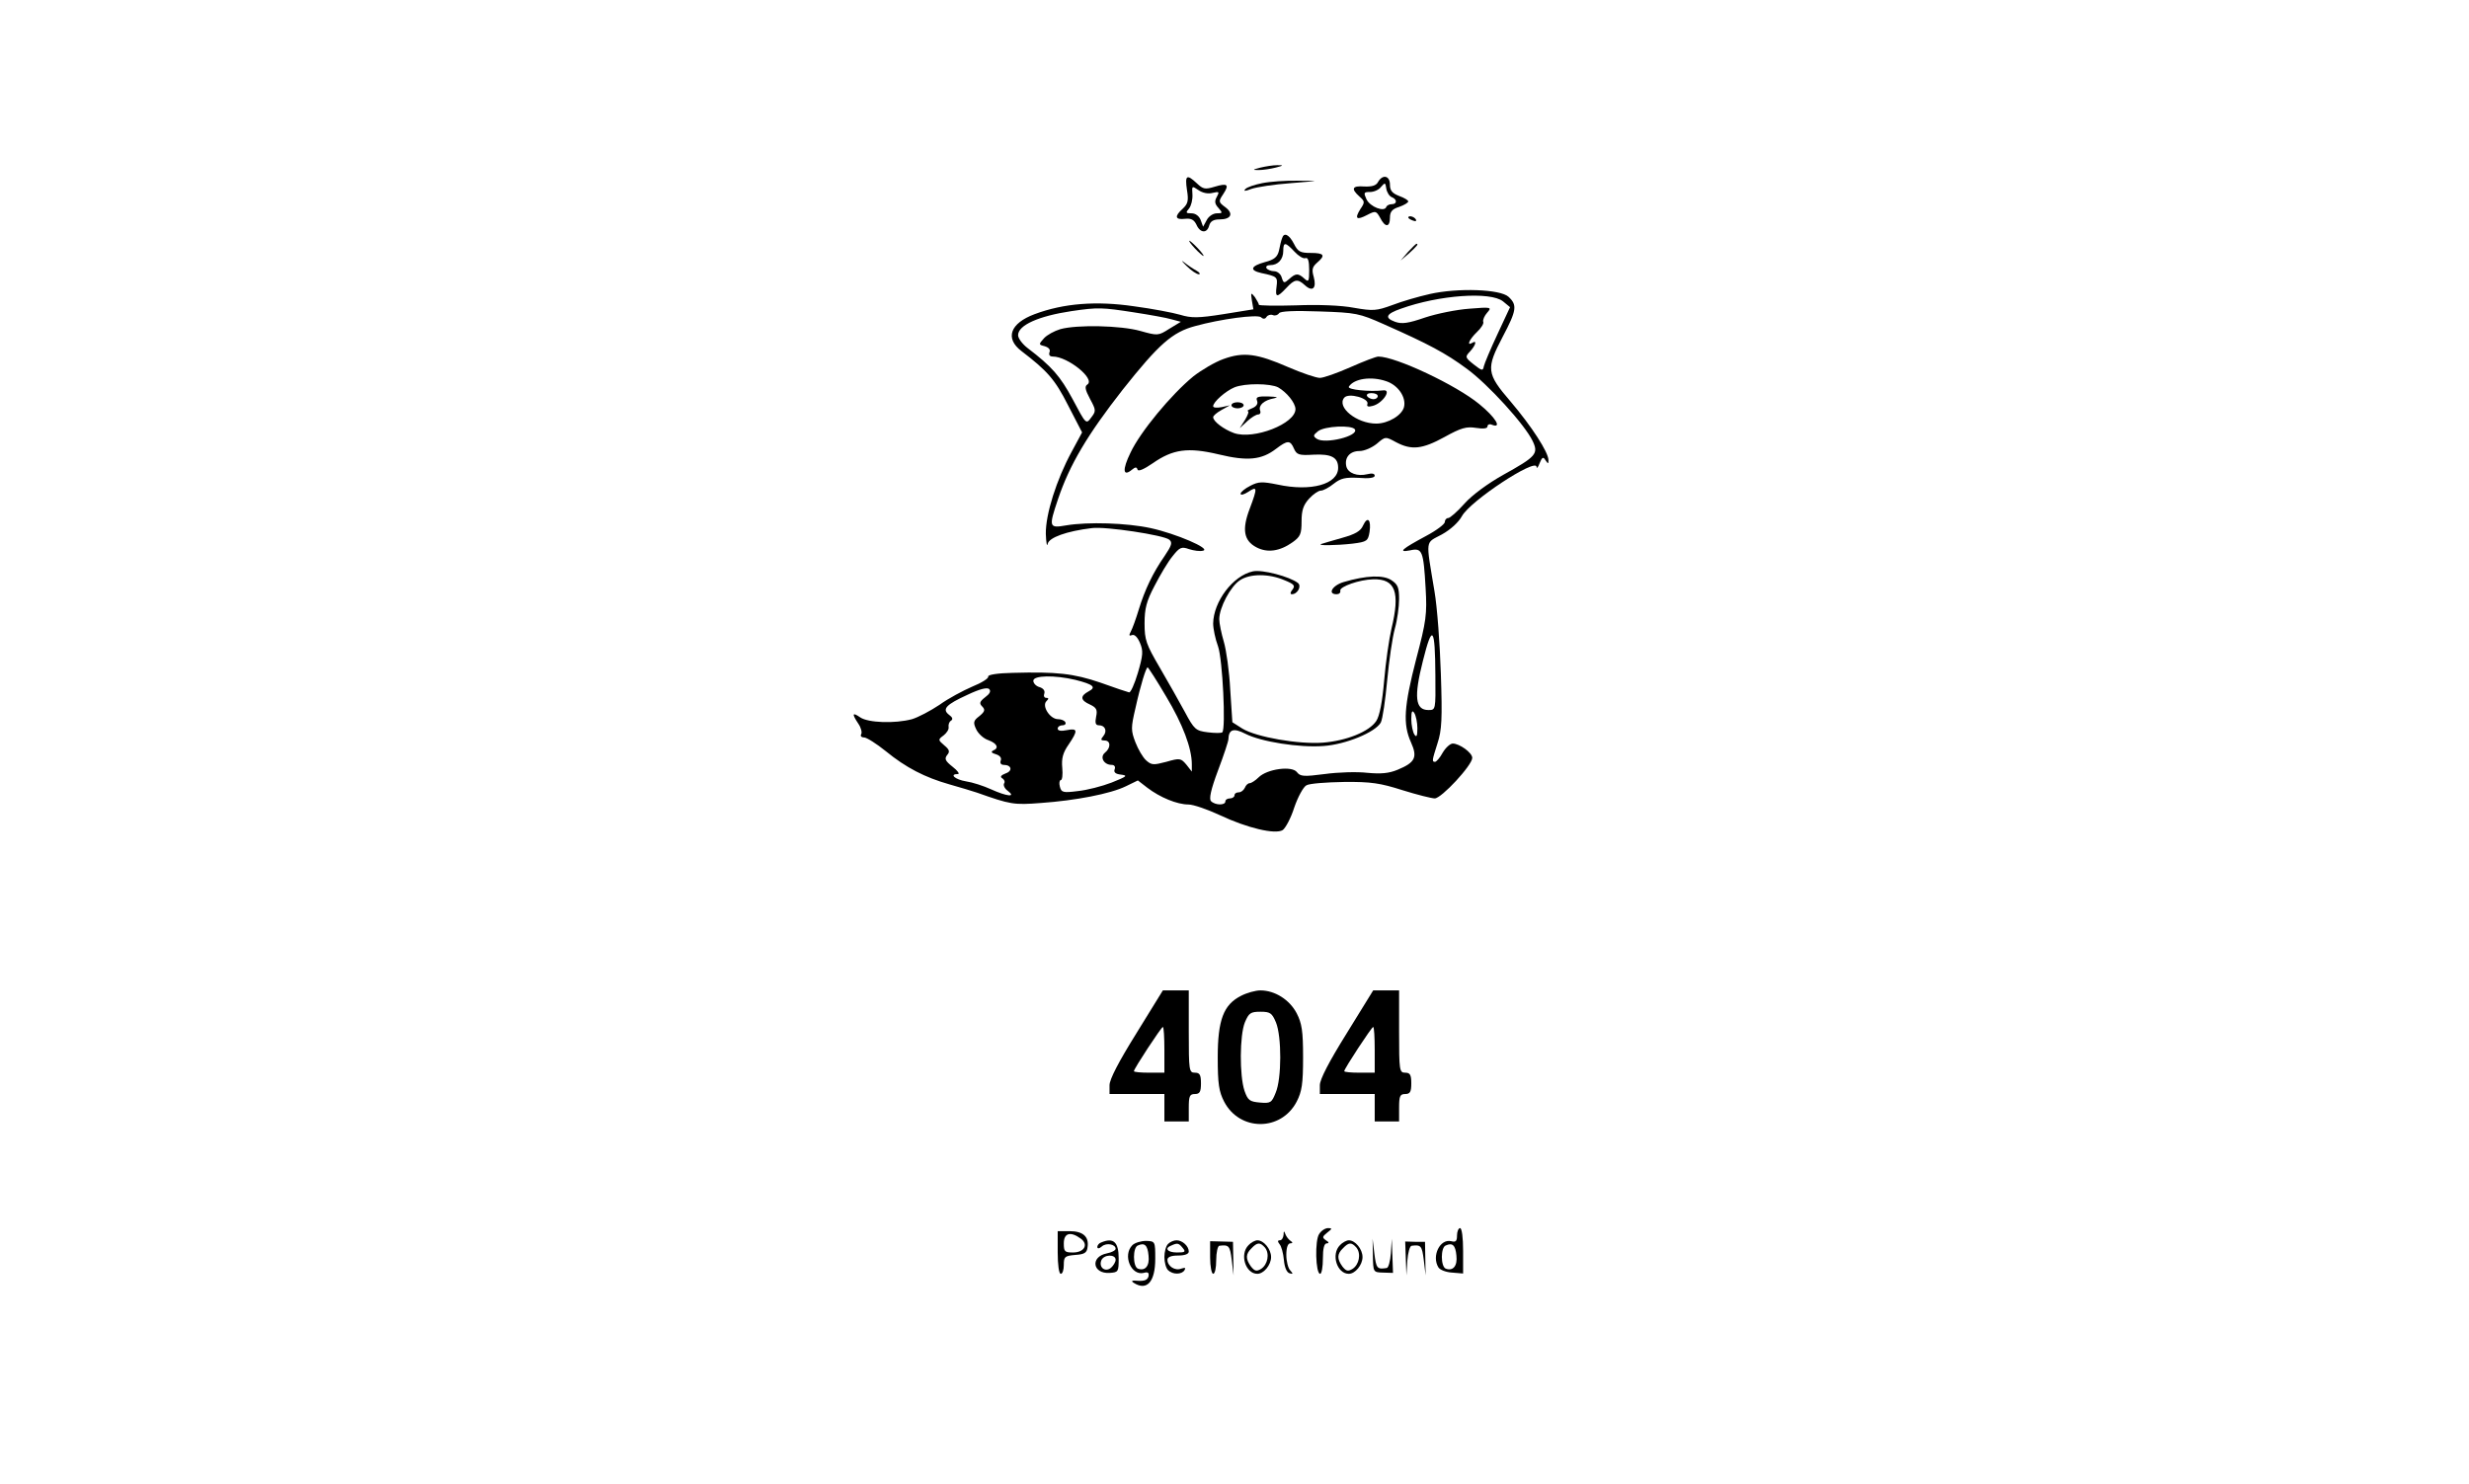 <?xml version="1.0" standalone="no"?>
<!DOCTYPE svg PUBLIC "-//W3C//DTD SVG 20010904//EN"
 "http://www.w3.org/TR/2001/REC-SVG-20010904/DTD/svg10.dtd">
<svg version="1.0" xmlns="http://www.w3.org/2000/svg"
 width="810pt" height="487pt" viewBox="0 0 810 487"
 preserveAspectRatio="xMidYMid meet">

<g transform="translate(0,487) scale(0.1,-0.1)"
fill="#000000" stroke="none">
<path d="M4135 4320 c-27 -7 -27 -8 -5 -8 14 0 39 4 55 8 27 7 27 8 5 8 -14 0
-38 -4 -55 -8z"/>
<path d="M3894 4247 c6 -36 3 -46 -14 -62 -28 -25 -25 -37 8 -33 20 2 29 -3
37 -19 12 -28 35 -30 42 -3 4 14 14 20 34 20 38 0 47 19 19 40 -23 17 -23 19
-7 43 21 32 14 37 -29 24 -30 -9 -37 -8 -57 11 -34 32 -40 27 -33 -21z m84
-10 c22 5 23 4 14 -13 -8 -14 -7 -23 5 -36 15 -17 14 -18 -5 -18 -12 0 -27
-10 -33 -22 l-12 -22 -8 22 c-5 13 -17 22 -30 22 -19 0 -20 2 -8 16 7 9 12 29
11 46 -2 28 -2 29 20 14 13 -9 31 -13 46 -9z"/>
<path d="M4521 4273 c-6 -12 -20 -16 -45 -15 -40 3 -45 -7 -16 -33 18 -16 18
-19 3 -41 -20 -32 -13 -38 23 -19 27 14 29 13 42 -10 16 -32 32 -32 32 1 0 19
7 28 30 35 17 6 30 14 30 18 0 4 -13 12 -30 18 -23 9 -30 18 -30 37 0 30 -24
35 -39 9z m45 -50 c18 -7 18 -23 0 -23 -8 0 -16 -4 -18 -9 -6 -18 -53 0 -65
25 -10 22 -9 24 12 24 12 0 29 7 36 17 13 15 14 14 17 -6 2 -12 10 -25 18 -28z"/>
<path d="M4141 4269 c-25 -5 -49 -13 -55 -19 -8 -8 -1 -8 19 0 17 6 75 15 130
19 98 8 98 8 25 8 -41 1 -95 -3 -119 -8z"/>
<path d="M4620 4156 c0 -2 7 -7 16 -10 8 -3 12 -2 9 4 -6 10 -25 14 -25 6z"/>
<path d="M4206 4088 c-3 -7 -7 -25 -10 -40 -5 -21 -15 -30 -46 -38 -47 -13
-52 -27 -12 -36 52 -11 54 -13 50 -44 -5 -37 1 -38 32 -5 27 29 37 31 61 9 25
-23 39 -10 29 27 -7 24 -5 33 11 47 28 24 24 32 -21 32 -34 0 -42 4 -55 30
-16 31 -33 39 -39 18z m41 -44 c13 -14 29 -24 36 -21 8 3 12 -9 12 -39 0 -38
-2 -41 -16 -28 -20 18 -28 18 -50 -2 -16 -14 -18 -14 -24 5 -3 12 -15 21 -25
21 -10 0 -22 5 -25 10 -3 6 2 10 12 10 26 0 43 19 43 47 0 30 7 29 37 -3z"/>
<path d="M3920 4055 c13 -14 26 -25 28 -25 3 0 -5 11 -18 25 -13 14 -26 25
-28 25 -3 0 5 -11 18 -25z"/>
<path d="M4619 4043 l-24 -28 28 24 c25 23 32 31 24 31 -2 0 -14 -12 -28 -27z"/>
<path d="M3892 3998 c16 -16 34 -28 41 -28 6 0 3 6 -8 12 -11 6 -29 18 -40 27
-12 9 -8 4 7 -11z"/>
<path d="M4690 3905 c-36 -8 -91 -24 -122 -36 -52 -19 -63 -20 -126 -9 -41 8
-118 11 -190 8 -67 -2 -122 -1 -122 2 0 3 -6 14 -13 25 -13 16 -14 16 -10 -11
l5 -29 -99 -16 c-82 -13 -105 -13 -141 -2 -24 7 -92 20 -152 28 -123 18 -230
10 -326 -26 -80 -30 -98 -79 -43 -121 85 -65 110 -93 153 -178 l46 -89 -34
-63 c-50 -92 -86 -206 -85 -270 1 -29 4 -44 6 -33 4 21 62 42 145 52 45 6 236
-23 254 -38 11 -9 8 -19 -15 -53 -39 -56 -65 -111 -85 -176 -9 -30 -21 -63
-26 -72 -7 -13 -6 -16 4 -12 8 3 18 -7 26 -26 11 -26 10 -40 -7 -98 -11 -37
-24 -66 -29 -64 -5 1 -47 15 -94 32 -88 30 -144 36 -288 32 -49 -1 -81 -6 -80
-12 2 -6 -22 -21 -52 -33 -30 -13 -79 -39 -108 -60 -30 -20 -70 -41 -90 -47
-56 -15 -144 -12 -170 6 -26 18 -28 12 -6 -21 9 -13 13 -29 9 -35 -3 -5 1 -10
10 -10 8 0 40 -20 71 -45 66 -54 128 -86 209 -109 33 -9 74 -22 90 -27 110
-39 121 -41 210 -34 113 8 228 30 279 55 l39 19 31 -24 c42 -32 98 -55 135
-55 16 0 62 -16 103 -35 89 -42 181 -64 206 -49 9 6 27 39 38 74 12 35 30 68
40 73 10 6 65 10 123 11 89 1 120 -4 192 -27 48 -15 96 -27 106 -27 22 0 123
109 123 133 0 17 -42 47 -64 47 -8 0 -23 -13 -33 -30 -9 -17 -21 -30 -25 -30
-11 0 -10 4 8 61 14 42 16 80 11 227 -3 97 -12 220 -21 272 -29 175 -31 156
24 186 29 16 55 40 66 60 27 50 243 192 245 162 0 -7 5 -2 10 12 8 20 12 22
19 10 9 -13 10 -13 10 0 0 26 -56 112 -124 192 -80 93 -81 108 -26 213 46 87
48 104 19 131 -27 25 -166 30 -259 9z m241 -24 l23 -19 -41 -88 c-23 -49 -43
-97 -45 -106 -3 -16 -6 -15 -33 6 -29 23 -29 25 -12 43 19 21 23 38 7 28 -20
-12 -9 12 15 35 14 13 24 29 21 34 -2 6 4 20 13 30 16 18 14 19 -59 13 -41 -3
-106 -16 -145 -29 -55 -19 -76 -22 -98 -14 -36 13 -30 26 19 43 125 45 294 57
335 24z m-1211 -36 c52 -8 108 -18 124 -23 l30 -8 -38 -23 c-36 -23 -38 -23
-95 -7 -64 18 -207 21 -262 6 -20 -6 -44 -19 -54 -30 -18 -20 -18 -21 2 -26
13 -4 20 -11 16 -20 -3 -9 1 -14 11 -14 49 0 141 -74 113 -92 -9 -6 -7 -17 9
-47 20 -37 20 -40 4 -61 -17 -23 -17 -23 -61 60 -41 76 -68 107 -148 168 -17
13 -31 32 -31 42 0 33 68 63 175 79 88 13 101 12 205 -4z m820 -39 c147 -65
203 -95 272 -146 70 -51 190 -183 216 -237 20 -42 12 -51 -96 -111 -50 -28
-102 -66 -127 -94 -24 -27 -48 -48 -54 -48 -6 0 -11 -6 -11 -13 0 -7 -28 -28
-62 -46 -78 -42 -94 -55 -52 -47 40 9 44 -1 51 -124 5 -86 2 -108 -31 -233
-40 -155 -44 -213 -17 -273 22 -49 14 -66 -44 -90 -29 -12 -55 -14 -99 -10
-34 4 -97 2 -140 -4 -69 -9 -80 -8 -91 6 -16 22 -98 11 -126 -17 -10 -10 -24
-19 -29 -19 -6 0 -13 -7 -16 -15 -4 -8 -12 -15 -20 -15 -8 0 -14 -4 -14 -10 0
-5 -7 -10 -15 -10 -8 0 -15 -4 -15 -10 0 -13 -33 -13 -47 1 -7 7 -1 37 23 101
19 50 34 96 34 102 1 33 17 38 56 18 51 -26 176 -46 256 -40 73 5 170 45 188
77 6 12 15 74 21 139 6 64 17 140 25 169 8 28 14 72 14 97 0 38 -4 48 -25 62
-27 18 -82 16 -157 -6 -37 -11 -54 -40 -23 -40 8 0 14 5 12 12 -2 13 63 36
108 37 73 2 89 -42 60 -162 -8 -34 -19 -111 -24 -170 -6 -70 -15 -117 -26
-133 -23 -35 -98 -65 -175 -71 -79 -6 -218 18 -264 46 l-33 21 -7 107 c-3 60
-13 130 -21 157 -8 27 -15 61 -15 74 0 38 37 108 68 128 33 22 95 22 146 0 32
-13 36 -18 26 -31 -7 -8 -8 -15 -2 -15 19 0 33 27 20 37 -27 21 -118 45 -148
38 -65 -14 -129 -99 -130 -171 0 -17 7 -51 16 -75 15 -42 26 -270 14 -282 -3
-3 -24 -3 -48 0 -39 5 -44 9 -75 67 -18 33 -55 99 -82 145 -45 77 -50 91 -50
145 0 49 6 73 33 124 18 35 44 79 59 97 23 29 29 32 54 23 16 -5 36 -8 46 -5
27 6 -89 56 -172 74 -78 17 -206 21 -277 9 -57 -10 -58 -6 -27 86 38 113 97
212 212 359 119 150 163 189 238 209 83 23 203 39 216 29 7 -7 14 -6 18 1 4 6
13 9 21 6 7 -3 16 0 20 6 4 7 50 9 133 6 120 -4 130 -6 211 -42z m169 -1153
c1 -113 1 -113 -23 -113 -43 0 -48 43 -18 161 31 124 40 113 41 -48z m-883
-69 c54 -90 84 -169 84 -222 l0 -24 -18 23 c-18 21 -21 22 -66 9 -42 -11 -48
-11 -66 5 -11 10 -26 36 -35 59 -15 39 -15 48 0 112 17 77 35 134 40 134 2 0
30 -43 61 -96z m-298 55 c59 -15 70 -24 43 -38 -28 -15 -27 -29 5 -43 21 -10
25 -17 20 -40 -4 -20 -2 -28 9 -28 21 0 28 -19 15 -35 -10 -12 -9 -15 4 -15
20 0 21 -24 1 -40 -18 -15 -3 -40 22 -40 9 0 13 -6 10 -14 -4 -10 2 -16 21
-18 23 -3 19 -6 -31 -26 -31 -12 -81 -25 -111 -28 -48 -6 -54 -5 -59 15 -3 11
-1 21 3 21 5 0 7 18 5 40 -3 31 2 50 21 77 31 46 30 54 -6 47 -19 -4 -30 -2
-30 5 0 6 7 11 16 11 8 0 12 5 9 10 -3 6 -14 10 -24 10 -26 0 -54 43 -38 59 8
8 8 11 -1 11 -6 0 -9 6 -6 14 3 9 -3 17 -15 21 -12 3 -21 13 -21 21 0 18 70
19 138 3z m-296 -57 c-18 -14 -20 -20 -10 -30 11 -11 9 -17 -9 -32 -20 -15
-21 -21 -10 -44 7 -14 24 -30 40 -35 29 -11 35 -26 15 -34 -8 -4 -5 -8 9 -12
13 -4 20 -12 16 -21 -3 -8 1 -14 10 -14 26 0 30 -20 6 -28 -15 -6 -19 -11 -11
-16 7 -4 10 -12 6 -17 -3 -6 2 -17 12 -24 29 -22 -2 -19 -55 5 -24 11 -61 23
-82 26 -36 6 -56 24 -26 24 6 0 -1 11 -18 24 -24 19 -27 26 -18 38 10 11 8 18
-9 32 -21 18 -21 19 -2 33 10 8 18 20 16 28 -1 7 2 17 8 20 7 5 5 11 -6 19
-25 19 -10 34 60 66 40 19 64 25 71 19 7 -7 2 -16 -13 -27z m1418 -102 c0 -26
-3 -31 -10 -20 -5 8 -10 31 -10 50 0 26 3 31 10 20 5 -8 10 -31 10 -50z"/>
<path d="M4014 3692 c-28 -10 -72 -36 -99 -57 -73 -60 -174 -182 -206 -250
-28 -57 -25 -81 5 -56 11 9 15 9 18 0 2 -7 21 1 50 21 66 46 115 53 216 29 95
-23 141 -18 188 18 38 29 47 29 59 1 9 -20 16 -23 64 -20 59 3 81 -9 81 -43 0
-54 -89 -79 -199 -55 -50 10 -62 10 -89 -4 -18 -9 -32 -21 -32 -26 0 -6 11 -3
25 6 30 20 31 14 5 -55 -26 -68 -20 -105 22 -127 36 -19 77 -13 119 17 25 18
29 27 29 68 0 37 6 54 25 75 13 14 30 26 38 26 8 0 27 10 43 23 23 18 38 21
81 19 34 -3 53 0 53 7 0 7 -9 9 -24 5 -33 -8 -63 3 -69 25 -7 29 11 51 43 51
16 0 41 11 57 24 28 24 28 24 63 5 51 -27 86 -23 159 17 54 30 72 35 103 30
25 -4 38 -2 38 5 0 6 7 9 15 5 34 -13 11 25 -42 68 -75 62 -274 156 -331 156
-8 0 -49 -16 -92 -35 -43 -19 -88 -35 -100 -35 -12 0 -59 16 -103 35 -103 45
-147 51 -213 27z m534 -73 c39 -13 66 -53 58 -85 -7 -27 -52 -54 -91 -54 -64
0 -131 54 -105 85 14 17 83 -2 76 -21 -3 -8 3 -10 17 -6 33 8 64 55 35 51 -44
-5 -118 2 -113 12 17 27 74 35 123 18z m-355 -20 c28 -16 56 -50 57 -71 1 -48
-137 -102 -202 -79 -33 12 -68 38 -68 52 0 5 12 15 28 24 l27 15 -27 -6 c-16
-3 -28 -2 -28 3 0 14 41 50 70 62 35 14 117 13 143 0z m327 -29 c0 -5 -6 -10
-14 -10 -8 0 -18 5 -21 10 -3 6 3 10 14 10 12 0 21 -4 21 -10z m-75 -109 c13
-22 -98 -49 -125 -31 -13 9 -12 12 4 25 22 17 111 21 121 6z"/>
<path d="M4124 3555 c4 -10 -2 -19 -17 -25 -12 -5 -18 -9 -13 -9 4 -1 0 -13
-9 -28 l-18 -28 25 23 c13 12 29 22 36 22 6 0 9 6 6 13 -6 17 13 34 46 40 16
3 9 5 -19 6 -35 1 -42 -2 -37 -14z"/>
<path d="M4040 3540 c0 -5 9 -10 20 -10 11 0 20 5 20 10 0 6 -9 10 -20 10 -11
0 -20 -4 -20 -10z"/>
<path d="M4472 3146 c-8 -19 -26 -29 -69 -41 -32 -9 -62 -18 -68 -20 -17 -6
48 -5 102 1 48 6 51 9 56 38 6 40 -6 54 -21 22z"/>
<path d="M3728 1479 c-58 -93 -88 -151 -88 -170 l0 -29 90 0 90 0 0 -45 0 -45
40 0 40 0 0 45 c0 38 3 45 20 45 16 0 20 7 20 35 0 28 -4 35 -20 35 -19 0 -20
7 -20 135 l0 135 -42 0 -43 0 -87 -141z m92 -54 l0 -75 -50 0 c-27 0 -50 2
-50 5 0 8 90 145 95 145 3 0 5 -34 5 -75z"/>
<path d="M4071 1602 c-57 -29 -76 -79 -76 -202 0 -87 4 -112 21 -145 51 -98
187 -98 238 0 17 33 21 58 21 145 0 87 -4 112 -21 145 -23 44 -71 75 -119 75
-16 0 -45 -8 -64 -18z m115 -87 c19 -46 19 -185 -1 -231 -13 -33 -17 -35 -52
-32 -33 3 -39 7 -50 38 -17 50 -16 183 1 225 13 31 19 35 51 35 32 0 38 -4 51
-35z"/>
<path d="M4418 1479 c-58 -93 -88 -151 -88 -170 l0 -29 90 0 90 0 0 -45 0 -45
40 0 40 0 0 45 c0 38 3 45 20 45 16 0 20 7 20 35 0 28 -4 35 -20 35 -19 0 -20
7 -20 135 l0 135 -42 0 -43 0 -87 -141z m92 -54 l0 -75 -50 0 c-27 0 -50 2
-50 5 0 8 90 145 95 145 3 0 5 -34 5 -75z"/>
<path d="M4328 821 c-15 -20 -12 -131 3 -131 5 0 9 23 9 50 0 33 4 50 13 50 8
0 7 4 -3 10 -13 9 -12 12 4 25 17 13 17 15 3 15 -9 0 -22 -8 -29 -19z"/>
<path d="M4780 816 c0 -19 -4 -23 -19 -19 -37 9 -65 -49 -42 -86 5 -8 25 -16
45 -17 l36 -3 0 74 c0 43 -4 75 -10 75 -5 0 -10 -11 -10 -24z m-2 -66 c4 -34
-11 -52 -35 -43 -17 7 -17 70 0 76 22 10 32 1 35 -33z"/>
<path d="M3470 760 c0 -40 4 -70 10 -70 6 0 10 13 10 29 0 27 3 30 38 33 30 2
38 7 40 26 5 34 -15 52 -59 52 l-39 0 0 -70z m75 46 c27 -19 13 -46 -25 -46
-27 0 -30 3 -30 30 0 34 22 40 55 16z"/>
<path d="M4211 818 c-1 -10 -6 -18 -12 -18 -8 0 -8 -4 -1 -13 6 -7 12 -30 14
-51 2 -24 9 -41 18 -44 12 -4 13 -2 3 9 -7 7 -13 30 -13 51 0 24 5 38 13 38 8
0 9 3 1 8 -6 4 -14 14 -17 22 -4 12 -6 11 -6 -2z"/>
<path d="M3613 793 c-7 -2 -13 -9 -13 -15 0 -6 6 -6 15 2 15 13 45 7 45 -8 0
-5 -13 -12 -29 -15 -55 -11 -47 -68 10 -64 28 2 29 4 29 48 0 53 -17 69 -57
52z m47 -57 c0 -7 -7 -19 -15 -26 -19 -16 -41 1 -32 24 8 20 47 21 47 2z"/>
<path d="M3715 784 c-33 -33 -4 -101 37 -91 14 4 18 1 16 -11 -3 -12 -13 -16
-33 -15 -22 2 -26 0 -15 -7 43 -27 70 4 70 79 0 57 0 58 -30 59 -16 0 -37 -6
-45 -14z m53 -34 c4 -34 -11 -52 -35 -43 -17 7 -17 70 0 76 22 10 32 1 35 -33z"/>
<path d="M3832 788 c-7 -7 -12 -26 -12 -43 0 -17 5 -36 12 -43 15 -15 45 -15
54 0 5 8 2 9 -11 5 -20 -8 -45 8 -45 29 0 9 12 14 35 14 22 0 35 5 35 13 0 18
-21 37 -40 37 -9 0 -21 -5 -28 -12z m48 -13 c11 -13 8 -15 -19 -15 -31 0 -42
14 -18 23 20 9 24 8 37 -8z"/>
<path d="M3970 744 c0 -30 5 -54 10 -54 6 0 10 20 10 45 0 25 5 46 10 47 32 4
35 0 41 -47 l6 -50 -1 55 -1 55 -37 1 -38 1 0 -53z"/>
<path d="M4096 784 c-30 -30 -10 -94 29 -94 21 0 45 29 45 55 0 26 -24 55 -45
55 -7 0 -21 -7 -29 -16z m54 -8 c16 -20 9 -56 -13 -70 -15 -9 -21 -7 -33 8
-18 25 -18 41 2 60 19 20 28 20 44 2z"/>
<path d="M4396 784 c-30 -30 -10 -94 29 -94 21 0 45 29 45 55 0 26 -24 55 -45
55 -7 0 -21 -7 -29 -16z m54 -8 c16 -20 9 -56 -13 -70 -15 -9 -21 -7 -33 8
-18 25 -18 41 2 60 19 20 28 20 44 2z"/>
<path d="M4504 750 c1 -55 1 -55 34 -56 l32 -1 -2 56 -2 56 -3 -47 c-2 -27 -8
-49 -14 -49 -31 -5 -34 -1 -40 46 l-6 50 1 -55z"/>
<path d="M4612 740 l2 -55 3 48 c2 26 8 48 14 49 31 4 34 0 40 -47 l6 -50 -1
55 -1 55 -32 0 -33 1 2 -56z"/>
</g>
</svg>
